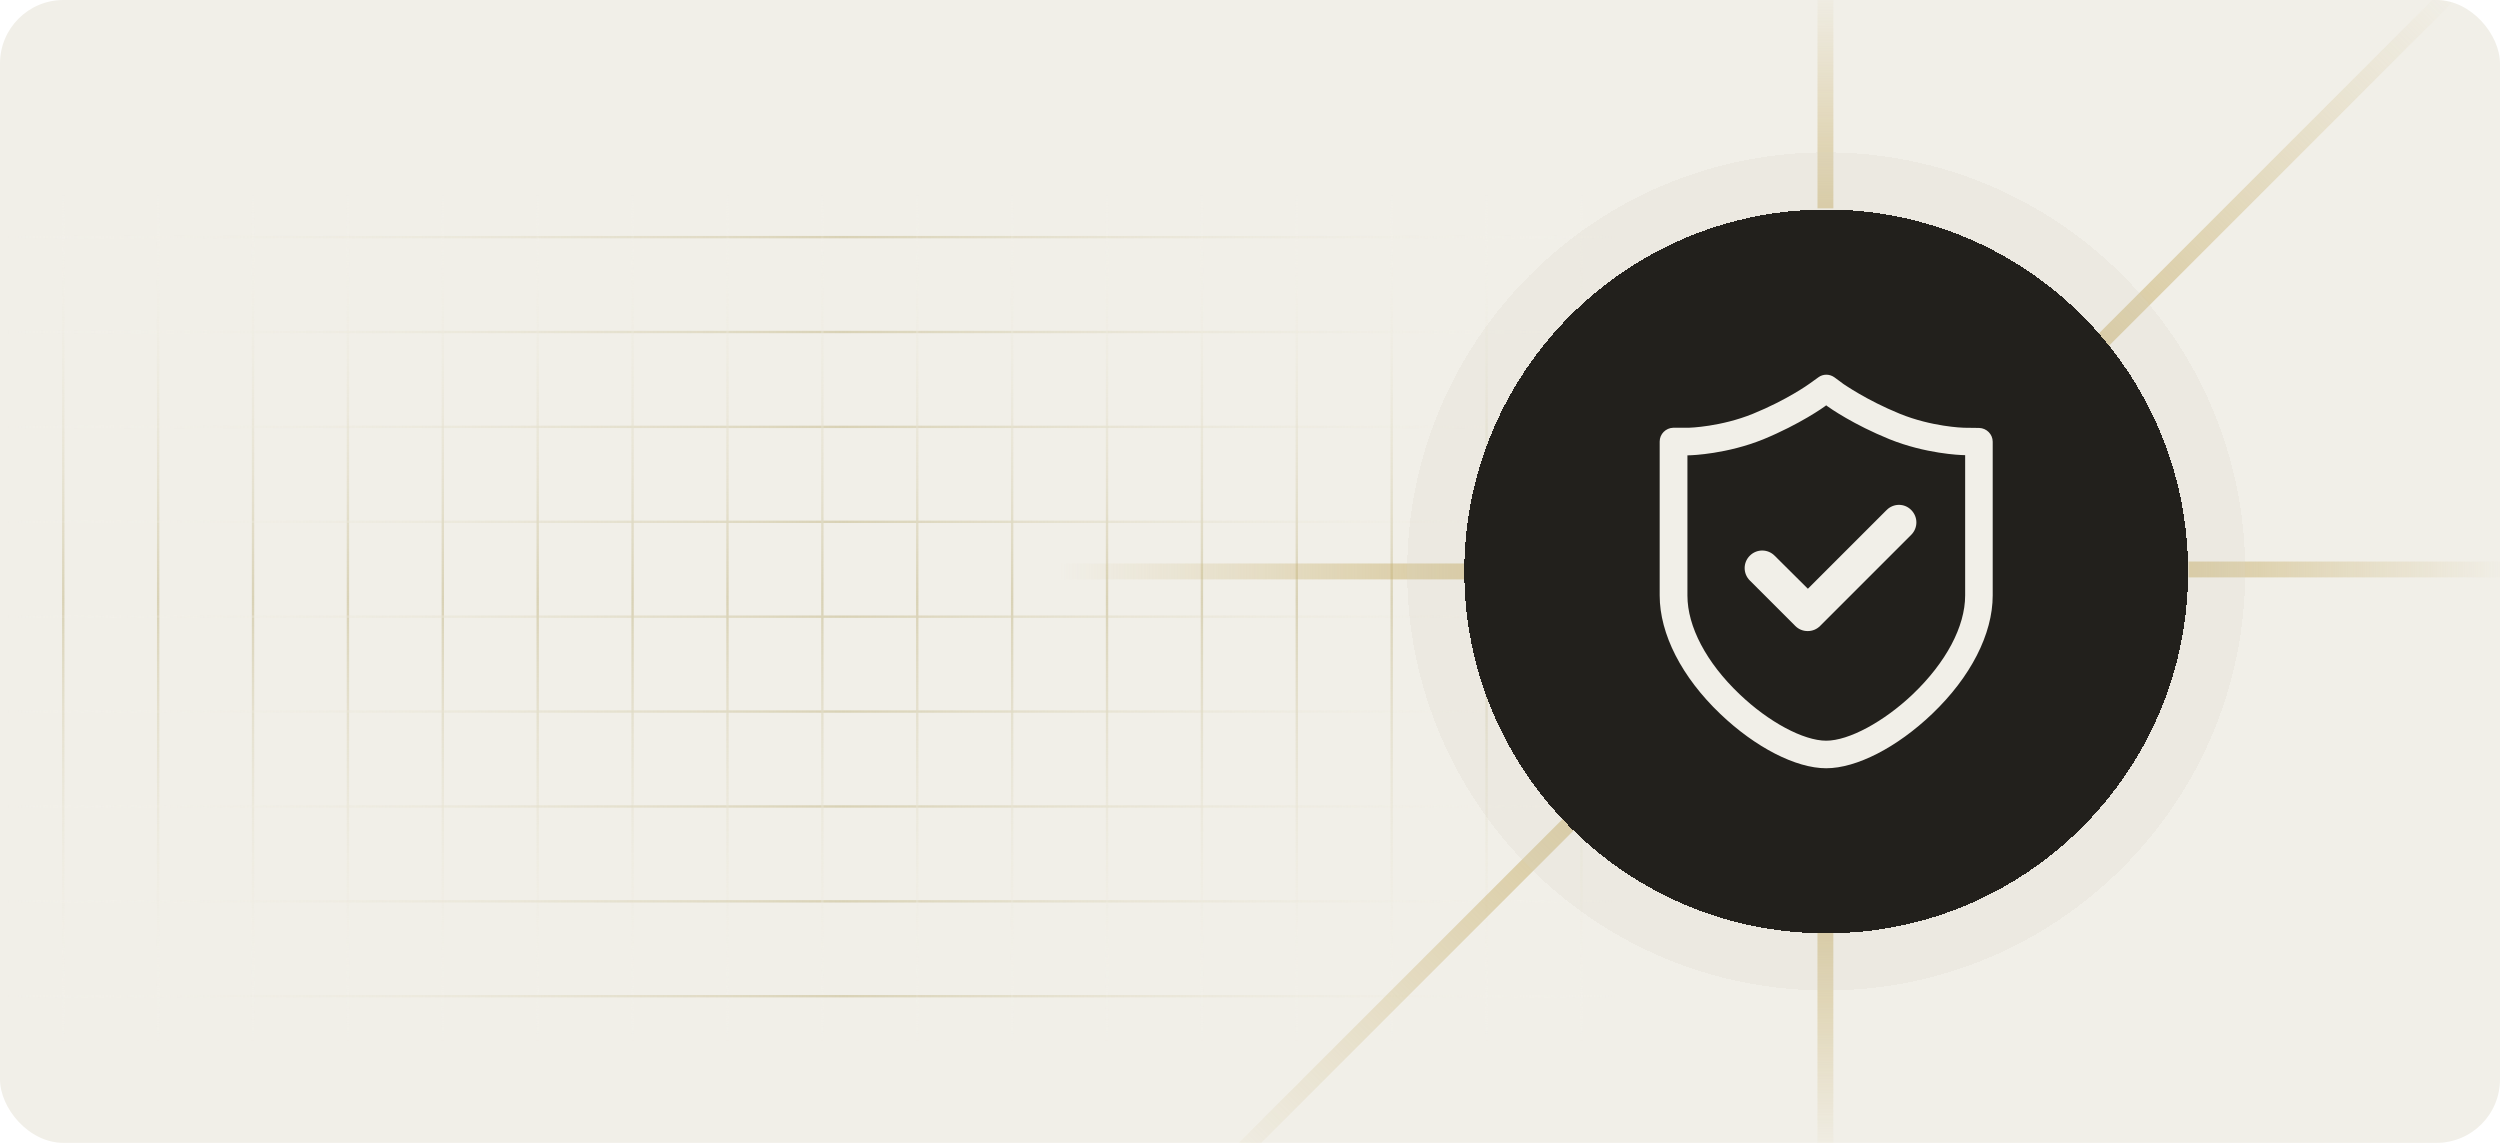 <svg width="630" height="288" viewBox="0 0 630 288" fill="none" xmlns="http://www.w3.org/2000/svg">
<g clip-path="url(#clip0_895_3811)">
<rect width="630" height="288" rx="16" fill="#F1EFE8"/>
<path d="M15.941 47V263.8" stroke="url(#paint0_linear_895_3811)" stroke-width="0.6" stroke-linecap="round" stroke-linejoin="round"/>
<path d="M409.688 59.754L0 59.754" stroke="url(#paint1_linear_895_3811)" stroke-width="0.6" stroke-linecap="round" stroke-linejoin="round"/>
<path d="M39.853 47V263.8" stroke="url(#paint2_linear_895_3811)" stroke-width="0.6" stroke-linecap="round" stroke-linejoin="round"/>
<path d="M409.688 83.664L0 83.664" stroke="url(#paint3_linear_895_3811)" stroke-width="0.6" stroke-linecap="round" stroke-linejoin="round"/>
<path d="M63.765 47V263.8" stroke="url(#paint4_linear_895_3811)" stroke-width="0.6" stroke-linecap="round" stroke-linejoin="round"/>
<path d="M409.688 107.576L0 107.576" stroke="url(#paint5_linear_895_3811)" stroke-width="0.6" stroke-linecap="round" stroke-linejoin="round"/>
<path d="M87.677 47V263.8" stroke="url(#paint6_linear_895_3811)" stroke-width="0.6" stroke-linecap="round" stroke-linejoin="round"/>
<path d="M409.688 131.489L0 131.489" stroke="url(#paint7_linear_895_3811)" stroke-width="0.6" stroke-linecap="round" stroke-linejoin="round"/>
<path d="M111.588 47V263.8" stroke="url(#paint8_linear_895_3811)" stroke-width="0.6" stroke-linecap="round" stroke-linejoin="round"/>
<path d="M409.688 155.4L0 155.4" stroke="url(#paint9_linear_895_3811)" stroke-width="0.6" stroke-linecap="round" stroke-linejoin="round"/>
<path d="M135.5 47V263.8" stroke="url(#paint10_linear_895_3811)" stroke-width="0.6" stroke-linecap="round" stroke-linejoin="round"/>
<path d="M409.688 179.312L0 179.312" stroke="url(#paint11_linear_895_3811)" stroke-width="0.6" stroke-linecap="round" stroke-linejoin="round"/>
<path d="M159.412 47V263.8" stroke="url(#paint12_linear_895_3811)" stroke-width="0.6" stroke-linecap="round" stroke-linejoin="round"/>
<path d="M409.688 203.225L0 203.225" stroke="url(#paint13_linear_895_3811)" stroke-width="0.6" stroke-linecap="round" stroke-linejoin="round"/>
<path d="M183.324 47V263.8" stroke="url(#paint14_linear_895_3811)" stroke-width="0.6" stroke-linecap="round" stroke-linejoin="round"/>
<path d="M409.688 227.135L0 227.135" stroke="url(#paint15_linear_895_3811)" stroke-width="0.6" stroke-linecap="round" stroke-linejoin="round"/>
<path d="M207.235 47V263.8" stroke="url(#paint16_linear_895_3811)" stroke-width="0.6" stroke-linecap="round" stroke-linejoin="round"/>
<path d="M409.688 251.047L0 251.047" stroke="url(#paint17_linear_895_3811)" stroke-width="0.6" stroke-linecap="round" stroke-linejoin="round"/>
<path d="M231.147 47V263.8" stroke="url(#paint18_linear_895_3811)" stroke-width="0.6" stroke-linecap="round" stroke-linejoin="round"/>
<path d="M255.059 47V263.8" stroke="url(#paint19_linear_895_3811)" stroke-width="0.6" stroke-linecap="round" stroke-linejoin="round"/>
<path d="M278.971 47V263.8" stroke="url(#paint20_linear_895_3811)" stroke-width="0.6" stroke-linecap="round" stroke-linejoin="round"/>
<path d="M302.883 47V263.8" stroke="url(#paint21_linear_895_3811)" stroke-width="0.6" stroke-linecap="round" stroke-linejoin="round"/>
<path d="M326.794 47V263.8" stroke="url(#paint22_linear_895_3811)" stroke-width="0.6" stroke-linecap="round" stroke-linejoin="round"/>
<path d="M350.706 47V263.8" stroke="url(#paint23_linear_895_3811)" stroke-width="0.6" stroke-linecap="round" stroke-linejoin="round"/>
<path d="M374.618 47V263.8" stroke="url(#paint24_linear_895_3811)" stroke-width="0.6" stroke-linecap="round" stroke-linejoin="round"/>
<path d="M398.53 47V263.8" stroke="url(#paint25_linear_895_3811)" stroke-width="0.6" stroke-linecap="round" stroke-linejoin="round"/>
<path opacity="0.6" d="M636 143.51L551.5 143.51" stroke="url(#paint26_linear_895_3811)" stroke-width="4"/>
<path opacity="0.6" d="M624.007 -8.242L529.007 86.758" stroke="url(#paint27_linear_895_3811)" stroke-width="4"/>
<path opacity="0.6" d="M300 303L398 205" stroke="url(#paint28_linear_895_3811)" stroke-width="4"/>
<path opacity="0.6" d="M267 144L370 144" stroke="url(#paint29_linear_895_3811)" stroke-width="4"/>
<path opacity="0.6" d="M460.01 -32L460.01 52.5" stroke="url(#paint30_linear_895_3811)" stroke-width="4"/>
<path opacity="0.6" d="M460 319.5L460 235" stroke="url(#paint31_linear_895_3811)" stroke-width="4"/>
<g filter="url(#filter0_di_895_3811)">
<path d="M369 144C369 93.631 409.832 52.8 460.2 52.8C510.568 52.8 551.4 93.631 551.4 144C551.4 194.368 510.568 235.2 460.2 235.2C409.832 235.2 369 194.368 369 144Z" fill="#22201C" shape-rendering="crispEdges"/>
<path d="M460.2 45.599C514.545 45.599 558.6 89.655 558.6 144C558.6 198.344 514.545 242.399 460.2 242.399C405.855 242.399 361.8 198.344 361.8 144C361.8 89.655 405.855 45.599 460.2 45.599Z" stroke="#D9D5C3" stroke-opacity="0.2" stroke-width="14.4" shape-rendering="crispEdges"/>
<g clip-path="url(#clip1_895_3811)">
<path d="M502.162 111.313C502.162 109.429 500.624 107.891 498.74 107.841L494.92 107.792C494.672 107.792 486.786 107.544 478.751 104.27C470.269 100.798 464.764 96.88 464.565 96.781L462.284 95.094C461.044 94.201 459.407 94.201 458.216 95.094L455.935 96.731C455.885 96.781 450.28 100.798 441.749 104.27C433.714 107.544 425.778 107.792 425.58 107.792H421.661C419.776 107.841 418.239 109.379 418.239 111.264V150.051C418.239 159.773 423.794 170.635 433.516 179.91C442.344 188.342 452.562 193.6 460.2 193.6C467.839 193.6 478.056 188.342 486.885 179.91C496.607 170.635 502.162 159.773 502.162 150.051V111.313ZM482.074 174.901C474.733 181.894 465.904 186.656 460.2 186.656C454.496 186.656 445.668 181.944 438.327 174.901C429.994 166.965 425.232 157.888 425.232 150.101V114.736H425.629C426.423 114.736 435.252 114.389 444.328 110.718C453.604 106.899 459.704 102.534 459.952 102.336L460.2 102.137L460.448 102.336C461.192 102.881 467.095 106.998 476.122 110.669C485.199 114.339 494.028 114.686 494.821 114.686H495.218V150.051C495.218 157.888 490.407 166.915 482.074 174.901Z" fill="#F1EFE8"/>
<path d="M475.427 128.526L455.587 148.366L447.205 140.034C445.469 138.298 442.691 138.298 440.955 140.034C439.219 141.77 439.219 144.547 440.955 146.283L452.413 157.741C453.256 158.584 454.347 159.03 455.538 159.03C456.728 159.03 457.819 158.584 458.663 157.741L481.627 134.776C483.363 133.04 483.363 130.262 481.627 128.526C479.941 126.79 477.163 126.79 475.427 128.526Z" fill="#F1EFE8"/>
</g>
</g>
</g>
<defs>
<filter id="filter0_di_895_3811" x="299.72" y="-16.48" width="320.96" height="320.96" filterUnits="userSpaceOnUse" color-interpolation-filters="sRGB">
<feFlood flood-opacity="0" result="BackgroundImageFix"/>
<feColorMatrix in="SourceAlpha" type="matrix" values="0 0 0 0 0 0 0 0 0 0 0 0 0 0 0 0 0 0 127 0" result="hardAlpha"/>
<feMorphology radius="3.2" operator="dilate" in="SourceAlpha" result="effect1_dropShadow_895_3811"/>
<feOffset/>
<feGaussianBlur stdDeviation="25.84"/>
<feComposite in2="hardAlpha" operator="out"/>
<feColorMatrix type="matrix" values="0 0 0 0 0.682 0 0 0 0 0.647 0 0 0 0 0.51 0 0 0 1 0"/>
<feBlend mode="normal" in2="BackgroundImageFix" result="effect1_dropShadow_895_3811"/>
<feBlend mode="normal" in="SourceGraphic" in2="effect1_dropShadow_895_3811" result="shape"/>
<feColorMatrix in="SourceAlpha" type="matrix" values="0 0 0 0 0 0 0 0 0 0 0 0 0 0 0 0 0 0 127 0" result="hardAlpha"/>
<feOffset/>
<feGaussianBlur stdDeviation="6.4"/>
<feComposite in2="hardAlpha" operator="arithmetic" k2="-1" k3="1"/>
<feColorMatrix type="matrix" values="0 0 0 0 0.714 0 0 0 0 0.678 0 0 0 0 0.553 0 0 0 1 0"/>
<feBlend mode="normal" in2="shape" result="effect2_innerShadow_895_3811"/>
</filter>
<linearGradient id="paint0_linear_895_3811" x1="16.441" y1="47" x2="16.441" y2="263.8" gradientUnits="userSpaceOnUse">
<stop stop-color="#F8F7F3" stop-opacity="0"/>
<stop offset="0.481" stop-color="#D9D2B6"/>
<stop offset="1" stop-color="#F8F7F3" stop-opacity="0"/>
</linearGradient>
<linearGradient id="paint1_linear_895_3811" x1="409.688" y1="60.254" x2="0" y2="60.254" gradientUnits="userSpaceOnUse">
<stop stop-color="#F8F7F3" stop-opacity="0"/>
<stop offset="0.481" stop-color="#D9D2B6"/>
<stop offset="1" stop-color="#F8F7F3" stop-opacity="0"/>
</linearGradient>
<linearGradient id="paint2_linear_895_3811" x1="40.353" y1="47" x2="40.353" y2="263.8" gradientUnits="userSpaceOnUse">
<stop stop-color="#F8F7F3" stop-opacity="0"/>
<stop offset="0.481" stop-color="#D9D2B6"/>
<stop offset="1" stop-color="#F8F7F3" stop-opacity="0"/>
</linearGradient>
<linearGradient id="paint3_linear_895_3811" x1="409.688" y1="84.164" x2="0" y2="84.164" gradientUnits="userSpaceOnUse">
<stop stop-color="#F8F7F3" stop-opacity="0"/>
<stop offset="0.481" stop-color="#D9D2B6"/>
<stop offset="1" stop-color="#F8F7F3" stop-opacity="0"/>
</linearGradient>
<linearGradient id="paint4_linear_895_3811" x1="64.265" y1="47" x2="64.265" y2="263.8" gradientUnits="userSpaceOnUse">
<stop stop-color="#F8F7F3" stop-opacity="0"/>
<stop offset="0.481" stop-color="#D9D2B6"/>
<stop offset="1" stop-color="#F8F7F3" stop-opacity="0"/>
</linearGradient>
<linearGradient id="paint5_linear_895_3811" x1="409.688" y1="108.076" x2="0" y2="108.076" gradientUnits="userSpaceOnUse">
<stop stop-color="#F8F7F3" stop-opacity="0"/>
<stop offset="0.481" stop-color="#D9D2B6"/>
<stop offset="1" stop-color="#F8F7F3" stop-opacity="0"/>
</linearGradient>
<linearGradient id="paint6_linear_895_3811" x1="88.177" y1="47" x2="88.177" y2="263.8" gradientUnits="userSpaceOnUse">
<stop stop-color="#F8F7F3" stop-opacity="0"/>
<stop offset="0.481" stop-color="#D9D2B6"/>
<stop offset="1" stop-color="#F8F7F3" stop-opacity="0"/>
</linearGradient>
<linearGradient id="paint7_linear_895_3811" x1="409.688" y1="131.989" x2="0" y2="131.988" gradientUnits="userSpaceOnUse">
<stop stop-color="#F8F7F3" stop-opacity="0"/>
<stop offset="0.481" stop-color="#D9D2B6"/>
<stop offset="1" stop-color="#F8F7F3" stop-opacity="0"/>
</linearGradient>
<linearGradient id="paint8_linear_895_3811" x1="112.088" y1="47" x2="112.088" y2="263.8" gradientUnits="userSpaceOnUse">
<stop stop-color="#F8F7F3" stop-opacity="0"/>
<stop offset="0.481" stop-color="#D9D2B6"/>
<stop offset="1" stop-color="#F8F7F3" stop-opacity="0"/>
</linearGradient>
<linearGradient id="paint9_linear_895_3811" x1="409.688" y1="155.9" x2="0" y2="155.9" gradientUnits="userSpaceOnUse">
<stop stop-color="#F8F7F3" stop-opacity="0"/>
<stop offset="0.481" stop-color="#D9D2B6"/>
<stop offset="1" stop-color="#F8F7F3" stop-opacity="0"/>
</linearGradient>
<linearGradient id="paint10_linear_895_3811" x1="136" y1="47" x2="136" y2="263.8" gradientUnits="userSpaceOnUse">
<stop stop-color="#F8F7F3" stop-opacity="0"/>
<stop offset="0.481" stop-color="#D9D2B6"/>
<stop offset="1" stop-color="#F8F7F3" stop-opacity="0"/>
</linearGradient>
<linearGradient id="paint11_linear_895_3811" x1="409.688" y1="179.812" x2="0" y2="179.812" gradientUnits="userSpaceOnUse">
<stop stop-color="#F8F7F3" stop-opacity="0"/>
<stop offset="0.481" stop-color="#D9D2B6"/>
<stop offset="1" stop-color="#F8F7F3" stop-opacity="0"/>
</linearGradient>
<linearGradient id="paint12_linear_895_3811" x1="159.912" y1="47" x2="159.912" y2="263.8" gradientUnits="userSpaceOnUse">
<stop stop-color="#F8F7F3" stop-opacity="0"/>
<stop offset="0.481" stop-color="#D9D2B6"/>
<stop offset="1" stop-color="#F8F7F3" stop-opacity="0"/>
</linearGradient>
<linearGradient id="paint13_linear_895_3811" x1="409.688" y1="203.725" x2="0" y2="203.725" gradientUnits="userSpaceOnUse">
<stop stop-color="#F8F7F3" stop-opacity="0"/>
<stop offset="0.481" stop-color="#D9D2B6"/>
<stop offset="1" stop-color="#F8F7F3" stop-opacity="0"/>
</linearGradient>
<linearGradient id="paint14_linear_895_3811" x1="183.824" y1="47" x2="183.824" y2="263.8" gradientUnits="userSpaceOnUse">
<stop stop-color="#F8F7F3" stop-opacity="0"/>
<stop offset="0.481" stop-color="#D9D2B6"/>
<stop offset="1" stop-color="#F8F7F3" stop-opacity="0"/>
</linearGradient>
<linearGradient id="paint15_linear_895_3811" x1="409.688" y1="227.635" x2="0" y2="227.635" gradientUnits="userSpaceOnUse">
<stop stop-color="#F8F7F3" stop-opacity="0"/>
<stop offset="0.481" stop-color="#D9D2B6"/>
<stop offset="1" stop-color="#F8F7F3" stop-opacity="0"/>
</linearGradient>
<linearGradient id="paint16_linear_895_3811" x1="207.735" y1="47" x2="207.735" y2="263.8" gradientUnits="userSpaceOnUse">
<stop stop-color="#F8F7F3" stop-opacity="0"/>
<stop offset="0.481" stop-color="#D9D2B6"/>
<stop offset="1" stop-color="#F8F7F3" stop-opacity="0"/>
</linearGradient>
<linearGradient id="paint17_linear_895_3811" x1="409.688" y1="251.547" x2="0" y2="251.547" gradientUnits="userSpaceOnUse">
<stop stop-color="#F8F7F3" stop-opacity="0"/>
<stop offset="0.481" stop-color="#D9D2B6"/>
<stop offset="1" stop-color="#F8F7F3" stop-opacity="0"/>
</linearGradient>
<linearGradient id="paint18_linear_895_3811" x1="231.647" y1="47" x2="231.647" y2="263.8" gradientUnits="userSpaceOnUse">
<stop stop-color="#F8F7F3" stop-opacity="0"/>
<stop offset="0.481" stop-color="#D9D2B6"/>
<stop offset="1" stop-color="#F8F7F3" stop-opacity="0"/>
</linearGradient>
<linearGradient id="paint19_linear_895_3811" x1="255.559" y1="47" x2="255.559" y2="263.8" gradientUnits="userSpaceOnUse">
<stop stop-color="#F8F7F3" stop-opacity="0"/>
<stop offset="0.481" stop-color="#D9D2B6"/>
<stop offset="1" stop-color="#F8F7F3" stop-opacity="0"/>
</linearGradient>
<linearGradient id="paint20_linear_895_3811" x1="279.471" y1="47" x2="279.471" y2="263.8" gradientUnits="userSpaceOnUse">
<stop stop-color="#F8F7F3" stop-opacity="0"/>
<stop offset="0.481" stop-color="#D9D2B6"/>
<stop offset="1" stop-color="#F8F7F3" stop-opacity="0"/>
</linearGradient>
<linearGradient id="paint21_linear_895_3811" x1="303.383" y1="47" x2="303.383" y2="263.8" gradientUnits="userSpaceOnUse">
<stop stop-color="#F8F7F3" stop-opacity="0"/>
<stop offset="0.481" stop-color="#D9D2B6"/>
<stop offset="1" stop-color="#F8F7F3" stop-opacity="0"/>
</linearGradient>
<linearGradient id="paint22_linear_895_3811" x1="327.294" y1="47" x2="327.294" y2="263.8" gradientUnits="userSpaceOnUse">
<stop stop-color="#F8F7F3" stop-opacity="0"/>
<stop offset="0.481" stop-color="#D9D2B6"/>
<stop offset="1" stop-color="#F8F7F3" stop-opacity="0"/>
</linearGradient>
<linearGradient id="paint23_linear_895_3811" x1="351.206" y1="47" x2="351.206" y2="263.8" gradientUnits="userSpaceOnUse">
<stop stop-color="#F8F7F3" stop-opacity="0"/>
<stop offset="0.481" stop-color="#D9D2B6"/>
<stop offset="1" stop-color="#F8F7F3" stop-opacity="0"/>
</linearGradient>
<linearGradient id="paint24_linear_895_3811" x1="375.118" y1="47" x2="375.118" y2="263.8" gradientUnits="userSpaceOnUse">
<stop stop-color="#F8F7F3" stop-opacity="0"/>
<stop offset="0.481" stop-color="#D9D2B6"/>
<stop offset="1" stop-color="#F8F7F3" stop-opacity="0"/>
</linearGradient>
<linearGradient id="paint25_linear_895_3811" x1="399.03" y1="47" x2="399.03" y2="263.8" gradientUnits="userSpaceOnUse">
<stop stop-color="#F8F7F3" stop-opacity="0"/>
<stop offset="0.481" stop-color="#D9D2B6"/>
<stop offset="1" stop-color="#F8F7F3" stop-opacity="0"/>
</linearGradient>
<linearGradient id="paint26_linear_895_3811" x1="548.609" y1="144.571" x2="632.5" y2="144.531" gradientUnits="userSpaceOnUse">
<stop stop-color="#C7AF6B"/>
<stop offset="1" stop-color="#C7AF6B" stop-opacity="0"/>
</linearGradient>
<linearGradient id="paint27_linear_895_3811" x1="526.507" y1="90.758" x2="619.195" y2="-2.07" gradientUnits="userSpaceOnUse">
<stop stop-color="#C7AF6B"/>
<stop offset="1" stop-color="#C7AF6B" stop-opacity="0"/>
</linearGradient>
<linearGradient id="paint28_linear_895_3811" x1="400.602" y1="200.897" x2="304.075" y2="297.574" gradientUnits="userSpaceOnUse">
<stop stop-color="#C7AF6B"/>
<stop offset="1" stop-color="#C7AF6B" stop-opacity="0"/>
</linearGradient>
<linearGradient id="paint29_linear_895_3811" x1="373.524" y1="142.939" x2="267" y2="143" gradientUnits="userSpaceOnUse">
<stop stop-color="#C7AF6B"/>
<stop offset="1" stop-color="#C7AF6B" stop-opacity="0"/>
</linearGradient>
<linearGradient id="paint30_linear_895_3811" x1="461.071" y1="55.391" x2="461.042" y2="-5.093" gradientUnits="userSpaceOnUse">
<stop stop-color="#C7AF6B"/>
<stop offset="1" stop-color="#C7AF6B" stop-opacity="0"/>
</linearGradient>
<linearGradient id="paint31_linear_895_3811" x1="458.939" y1="232.109" x2="458.968" y2="292.593" gradientUnits="userSpaceOnUse">
<stop stop-color="#C7AF6B"/>
<stop offset="1" stop-color="#C7AF6B" stop-opacity="0"/>
</linearGradient>
<clipPath id="clip0_895_3811">
<rect width="630" height="288" rx="16" fill="white"/>
</clipPath>
<clipPath id="clip1_895_3811">
<rect width="99.2" height="99.2" fill="white" transform="translate(410.6 94.4)"/>
</clipPath>
</defs>
</svg>
